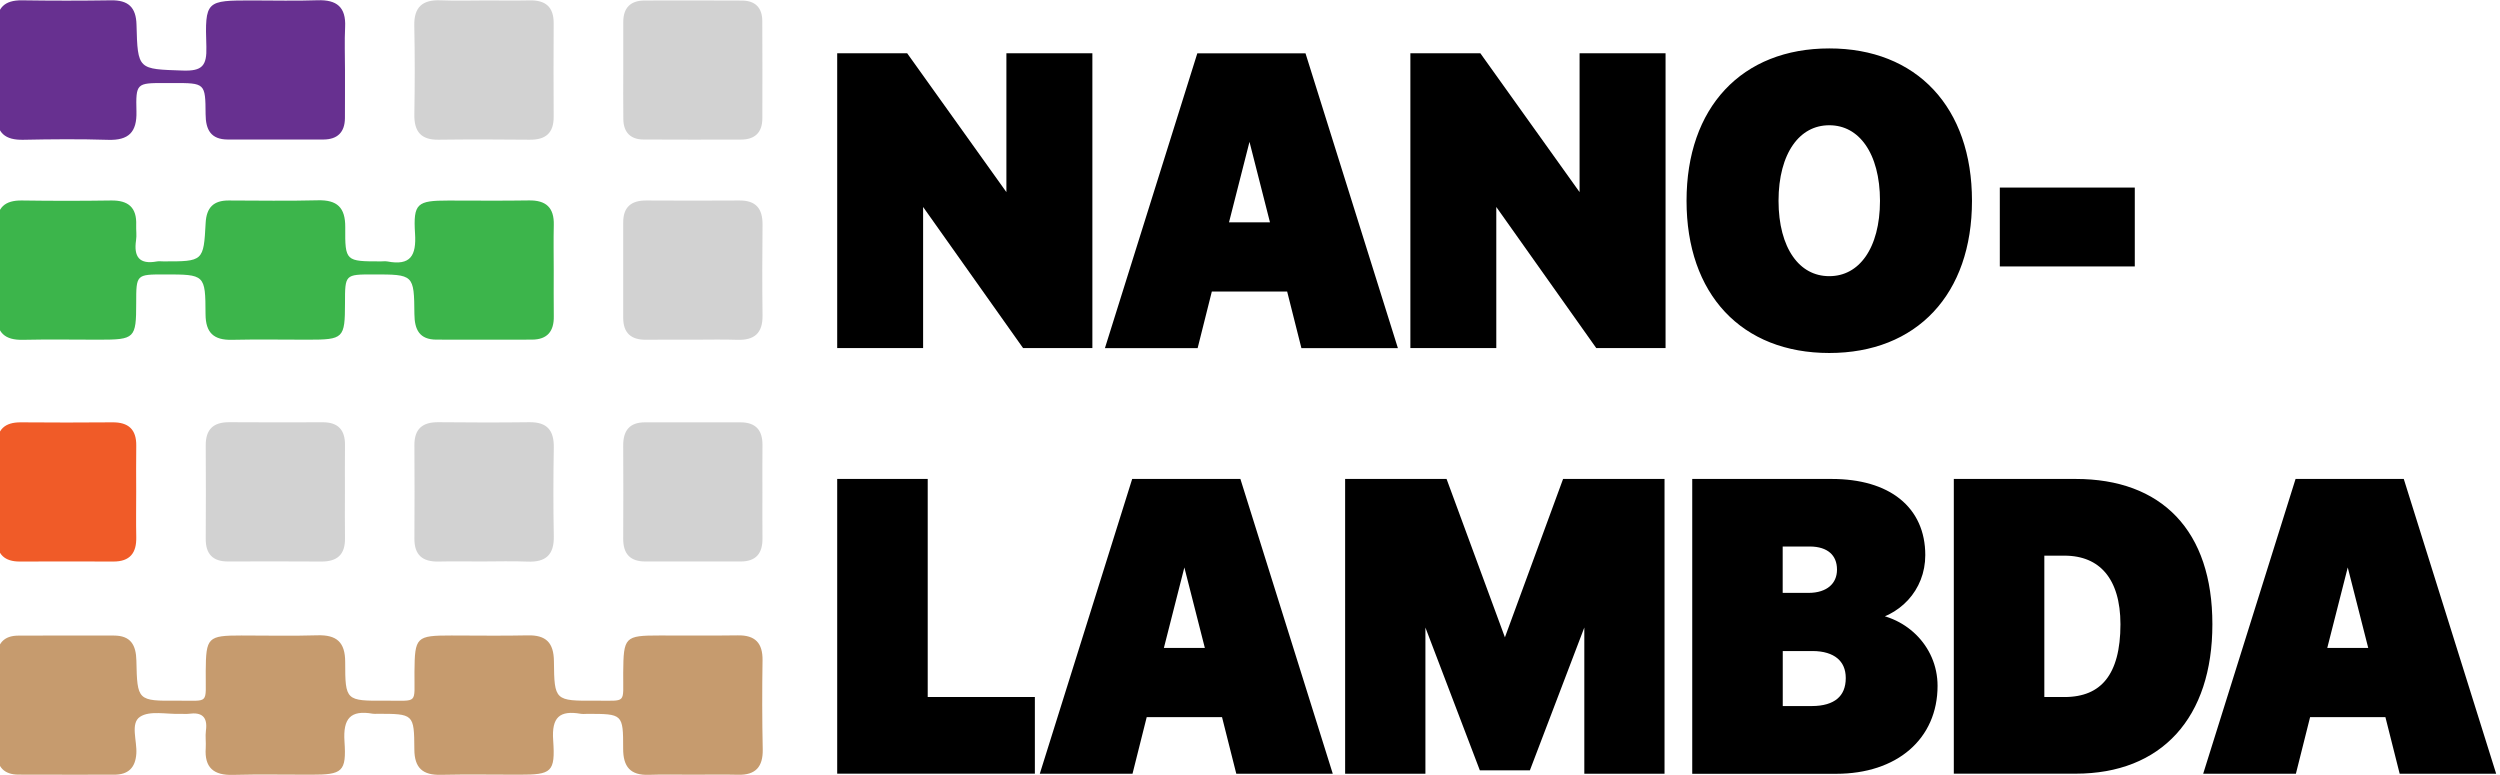 <?xml version="1.0" encoding="UTF-8" standalone="yes"?>
<svg version="1.1" id="Layer_1" xmlns="http://www.w3.org/2000/svg" xmlns:xlink="http://www.w3.org/1999/xlink" x="0px" y="0px" viewBox="45 47 3908 1212" style="enable-background:new 0 0 3992 1320;" xml:space="preserve">
  <style type="text/css">
	.st0{fill:#495061;}
	.st1{fill:#EBCFC2;}
	.st2{fill:#4189C6;}
	.st3{fill:#F5E0D4;}
	.st4{fill:#FFFFFF;}
	.st5{fill:#333333;}
	.st6{fill:#B08F7E;}
	.st7{fill:#979A9B;}
	.st8{fill:#D5AD98;}
	.st9{fill:#3373AA;}
	.st10{fill:url(#SVGID_1_);}
	.st11{fill:#221F1F;}
	.st12{fill:#FFE000;}
	.st13{fill:#FF9510;}
	.st14{fill:#FF4B21;}
	.st15{fill:#FF0031;}
	.st16{fill:#38D9FE;}
	.st17{fill:#39D9FE;}
	.st18{fill:#3ADAFE;}
	.st19{fill:#3AD9FE;}
	.st20{fill:#45AFE4;}
	.st21{fill:#454545;}
	.st22{fill:#1E1E1E;}
	.st23{fill:#191919;}
	.st24{fill:#141414;}
	.st25{fill:#55D1ED;}
	.st26{fill:#3AB9E0;}
	.st27{fill:#289ECD;}
	.st28{fill:#F2EFE7;}
	.st29{fill:#80DCEB;}
	.st30{fill:#171717;}
	.st31{fill:#F1EEE6;}
	.st32{fill:#4DB4CC;}
	.st33{fill:#36A1C1;}
	.st34{fill:#7FD9E8;}
	.st35{fill:#4CB4CC;}
	.st36{fill:#53C5DF;}
	.st37{fill:#288CB3;}
	.st38{fill:#36A1C2;}
	.st39{fill:none;stroke:#37A1C1;stroke-width:0;stroke-linecap:round;stroke-linejoin:round;}
	.st40{fill:#37A1C1;}
	.st41{fill:#298DB4;}
	.st42{fill:#6FBCC9;}
	.st43{fill:#212020;}
	.st44{fill:#202020;}
	.st45{fill:none;}
	.st46{fill:#FEFEFE;}
	.st47{fill:#F7B033;}
	.st48{fill:#F7A733;}
	.st49{fill:#F7A433;}
	.st50{fill:#F7A333;}
	.st51{fill:#F1AC4A;}
	.st52{fill:#F1AD4A;}
	.st53{fill:#F7A434;}
	.st54{fill:#F7B034;}
	.st55{fill:#F78933;}
	.st56{fill:#F78934;}
	.st57{fill:#F7AF35;}
	.st58{fill:#F2AD4B;}
	.st59{fill:#F78E3C;}
	.st60{fill:#F78D37;}
	.st61{fill:#BABABA;}
	.st62{fill:#666766;}
	.st63{fill:#FDFDFD;}
	.st64{fill:#989898;}
	.st65{fill:#981B1E;}
	.st66{fill:#AF6060;}
	.st67{fill:#9A9A9A;}
	.st68{fill:#C69B6E;}
	.st69{fill:#3CB54B;}
	.st70{fill:#673090;}
	.st71{fill:#D2D2D2;}
	.st72{fill:#F05B28;}
	.st73{stroke:#000000;stroke-width:16;stroke-miterlimit:10;}
</style>
  <g>
    <path class="st68" d="M1237,1079.3c0.4-27-11.4-39.6-38.7-39.1c-40.8,0.6-81.6,0.1-122.3,0.2c-54.5,0-56.3,2.2-56.8,58.2&#xA;&#x9;&#x9;c-0.4,49.6,6.4,43.4-42.9,43.7c-64,0.4-64.8,0.1-65.4-61.7c-0.3-29-12.4-41.1-41.1-40.4c-39.6,0.9-79.3,0.2-118.9,0.2&#xA;&#x9;&#x9;c-55.6,0-57.5,2.2-58,57c-0.4,51.5,6.7,44.5-45.1,44.9c-62.2,0.4-63.2,0.1-63.2-60.5c0-31-13.4-42.6-43.3-41.7&#xA;&#x9;&#x9;c-39.6,1.2-79.3,0.3-118.9,0.3c-52.8,0-55.4,2.9-55.8,55.8c-0.4,53,6.7,45.7-43.9,46.1c-62.7,0.5-63.2,0.1-64.5-62.6&#xA;&#x9;&#x9;c-0.5-24.4-8.8-39.2-35.2-39.2c-49.8,0-99.7-0.2-149.5,0.1c-22.2,0.1-33,12.1-33.1,34.1c-0.1,49.8-0.3,99.7-0.1,149.5&#xA;&#x9;&#x9;c0.1,21.9,11.4,33.7,33.6,33.7c49.8,0.2,99.7,0.1,149.5,0.1c21.9,0,33.2-10.6,34.7-32.8c1.4-19.9-9.7-47.5,5.8-57.7&#xA;&#x9;&#x9;c15.2-10.1,41.3-3.8,62.6-4.6c4.5-0.2,9.1,0.5,13.6-0.1c20.5-2.9,29.7,4.9,26.8,26.2c-1.2,8.9,0.3,18.1-0.3,27.2&#xA;&#x9;&#x9;c-2.2,30.8,12.4,43,42.6,42.1c40.7-1.1,81.6-0.2,122.3-0.3c48.6,0,55.2-4.3,52-51.9c-2.4-35.9,9.2-49.6,44.3-43.4&#xA;&#x9;&#x9;c2.2,0.4,4.5,0.1,6.8,0.1c57,0,57.8,0,58.1,55.5c0.1,29.4,13.3,40.6,41.6,39.9c40.8-0.9,81.6-0.2,122.3-0.2&#xA;&#x9;&#x9;c50.6,0,56.6-3.6,53.1-54c-2.5-35.9,10.1-46.9,43.2-41.2c3.3,0.6,6.8,0.1,10.2,0.1c55.2,0,56.1,0,56,54.2&#xA;&#x9;&#x9;c-0.1,28.6,11.3,42.1,40.3,41.1c22.6-0.8,45.3-0.2,68-0.2c23.8,0,47.6-0.5,71.4,0.1c27.4,0.7,38.9-12.5,38.5-39.4&#xA;&#x9;&#x9;C1236.3,1172.2,1236.3,1125.7,1237,1079.3z"/>
    <path class="st69" d="M81.1,578.2c39.6-0.9,79.3-0.2,118.9-0.2c55.7,0,57.9-2.1,57.9-56.9c0-45.1,0-45.1,44.2-45.1&#xA;&#x9;&#x9;c63.2,0,64,0,64.2,62c0.1,29.2,12.8,40.8,41.2,40.2c39.6-0.9,79.3-0.2,118.9-0.2c55.7,0,57.8-2.1,57.9-56.9&#xA;&#x9;&#x9;c0-45.1,0-45.1,44.2-45.1c63.2,0,63.8,0,64.3,62c0.2,24.3,7.9,39.8,34.3,39.9c49.8,0.2,99.6,0.1,149.5,0&#xA;&#x9;&#x9;c24.1-0.1,34.5-13.1,34.1-36.5c-0.3-23.8-0.1-47.6-0.1-71.3c0-23.8-0.5-47.6,0.1-71.3c0.7-27.4-12.2-39-39.2-38.5&#xA;&#x9;&#x9;c-41.9,0.7-83.8,0.2-125.7,0.2c-48.7,0-55,4.2-52,51.7c2.2,34.5-7.1,50.4-43.2,43.5c-3.3-0.6-6.8-0.1-10.2-0.1&#xA;&#x9;&#x9;c-55.1,0-56.1,0-55.7-53.5c0.2-30.8-12.7-42.8-42.9-42c-46.4,1.2-92.8,0.4-139.3,0.3c-23.6-0.1-34.7,11-36,34.9&#xA;&#x9;&#x9;c-3.2,60.4-3.7,60.4-66.1,60.3c-3.4,0-6.9-0.5-10.2,0.1c-27.5,5.1-36.3-7.4-32.5-33.2c1.2-7.8-0.1-15.8,0.2-23.7&#xA;&#x9;&#x9;c1.1-27.4-12.3-38.8-39.2-38.4c-46.4,0.7-92.9,0.7-139.3,0c-26.9-0.4-39.6,11.1-39.3,38.5C40.7,445.2,41,491.6,40,538&#xA;&#x9;&#x9;C39.4,567.3,52.7,578.9,81.1,578.2z"/>
    <path class="st70" d="M81.5,265.5c44.1-0.9,88.4-1.3,132.5,0.1c32.1,1,45.1-11.9,44.3-44.1c-1.1-44.6,0.2-44.7,44.1-44.7&#xA;&#x9;&#x9;c4.5,0,9.1,0,13.6,0c49.5,0,50.1,0,50.4,48.7c0.1,24.4,8.3,39.5,34.6,39.6c49.8,0.1,99.7,0.1,149.5,0c22-0.1,33.5-11.3,33.7-33.4&#xA;&#x9;&#x9;c0.2-24.9,0-49.8,0.1-74.7c0-22.6-0.9-45.3,0.2-67.9c1.5-31-13.1-42.7-43-41.7c-33.9,1.2-67.9,0.3-101.9,0.3&#xA;&#x9;&#x9;c-72.7,0-74.3,0.1-72,72.5c0.9,29.8-6.6,38.1-36.8,37.1c-69.9-2.4-70.6-0.7-72.4-71.7c-0.7-27.5-13.1-38.5-39.8-38.1&#xA;&#x9;&#x9;c-46.4,0.7-92.9,0.7-139.3,0C52,47.2,39.8,59.2,40.1,86.4c0.6,46.4,0.8,92.9-0.1,139.3C39.4,255.2,53.3,266.1,81.5,265.5z"/>
    <path class="st71" d="M1053.9,924.7c49.7-0.1,99.3,0,149,0c24.2,0,34.3-13,34-36.3c-0.3-23.7-0.1-47.4-0.1-71.1&#xA;&#x9;&#x9;c0-24.8-0.2-49.7,0.1-74.5c0.2-23.6-10.8-35.7-34.7-35.6c-49.7,0.1-99.3,0-149,0c-24.2,0-34.1,13-34,36.3c0.3,48.5,0.2,97,0,145.6&#xA;&#x9;&#x9;C1019.1,912.7,1030,924.8,1053.9,924.7z"/>
    <path class="st71" d="M872.7,707c-47.4,0.6-94.8,0.5-142.2,0c-25.1-0.3-37.9,10.4-37.7,36.2c0.3,48.5,0.3,97,0,145.6&#xA;&#x9;&#x9;c-0.2,25.9,12.8,36.6,37.9,36c22.6-0.5,45.1-0.1,67.7-0.1c23.7,0,47.4-0.8,71.1,0.2c28.3,1.2,41.8-10.3,41.2-39.6&#xA;&#x9;&#x9;c-0.9-46.2-0.8-92.5,0-138.8C911.1,719.8,900.3,706.7,872.7,707z"/>
    <path class="st71" d="M401.4,924.7c48.5-0.1,97-0.3,145.6,0.1c25.3,0.2,37.7-10.9,37.3-36.6c-0.4-23.7-0.1-47.4-0.1-71.1&#xA;&#x9;&#x9;c0-24.8-0.2-49.7,0.1-74.5c0.2-23.6-10.9-35.6-34.8-35.5c-48.5,0.1-97,0.3-145.6-0.1c-25.3-0.2-37.5,10.9-37.3,36.6&#xA;&#x9;&#x9;c0.4,48.5,0.2,97,0,145.6C366.4,912.8,377.5,924.8,401.4,924.7z"/>
    <path class="st72" d="M76,924.8c48.7-0.2,97.4-0.2,146.1,0c26,0.1,36.5-13.3,35.9-38.3c-0.5-23.8-0.1-47.6-0.1-71.3&#xA;&#x9;&#x9;c0-23.8-0.3-47.6,0.1-71.3c0.4-25.6-12.2-37-37.5-36.7c-47.6,0.4-95.1,0.4-142.7,0c-25.3-0.2-37.7,11-37.6,36.7&#xA;&#x9;&#x9;c0.3,48.7-0.1,97.4-0.1,146.1C40.1,913.6,52.3,924.9,76,924.8z"/>
    <path class="st71" d="M1200.8,360.4c-48.5,0.3-97,0.3-145.6,0c-23.4-0.1-36,10.2-36,34.3c0,49.7,0,99.3,0,149&#xA;&#x9;&#x9;c0,24.1,12.5,34.7,36,34.4c24.8-0.3,49.6-0.1,74.5-0.1c22.6,0,45.2-0.6,67.7,0.2c26.6,0.9,39.9-10.2,39.6-37.8&#xA;&#x9;&#x9;c-0.6-47.4-0.5-94.8,0-142.2C1237.2,373.1,1226.7,360.2,1200.8,360.4z"/>
    <path class="st71" d="M1019.4,233.4c0.3,20.3,11.1,31.6,31.5,31.7c50.8,0.3,101.6,0.2,152.3,0.1c22,0,33.5-11.2,33.5-33.3&#xA;&#x9;&#x9;c0.1-50.8,0.2-101.6-0.1-152.3c-0.1-20.4-11-31.6-31.5-31.7c-50.8-0.3-101.6-0.2-152.3-0.1c-22,0-33.4,11.2-33.5,33.3&#xA;&#x9;&#x9;c-0.1,24.8,0,49.7,0,74.5C1019.3,181.5,1019,207.5,1019.4,233.4z"/>
    <path class="st71" d="M692.7,225.9c-0.4,26.7,10.3,39.9,37.9,39.5c47.4-0.6,94.8-0.5,142.2,0c25.1,0.3,37.9-10.3,37.7-36.1&#xA;&#x9;&#x9;c-0.3-48.5-0.3-97,0-145.6c0.2-25.9-12.7-36.7-37.8-36.1c-22.6,0.5-45.1,0.1-67.7,0.1c-23.7,0-47.4,0.8-71.1-0.2&#xA;&#x9;&#x9;c-28.2-1.2-41.9,10.3-41.3,39.6C693.6,133.4,693.5,179.7,692.7,225.9z"/>
  </g>
  <g>
    <path class="st73" d="M1361.7,583.1V138.3h97.3l164.8,230.6h2.4V138.3h118.4v444.8h-96.2l-166-234.3h-2.4v234.3H1361.7z"/>
    <path class="st73" d="M2063.3,494.7h-130.2l-22.2,88.5h-127.8l139.4-444.8h157.4l139.4,444.8h-133.7L2063.3,494.7z M1955.9,402.5&#xA;&#x9;&#x9;h84.6L1999.4,241h-2.4L1955.9,402.5z"/>
    <path class="st73" d="M2257.7,583.1V138.3h97.3l164.8,230.6h2.4V138.3h118.4v444.8h-96.2l-166-234.3h-2.4v234.3H2257.7z"/>
    <path class="st73" d="M3119.6,360.9c0,142.1-83.1,229.9-215.1,229.9c-132.3,0-215.1-87.8-215.1-229.9s83.1-230.2,215.1-230.2&#xA;&#x9;&#x9;C3036.5,130.6,3119.6,218.8,3119.6,360.9z M2817.2,360.9c0,76.7,34.6,125.8,87.3,125.8c52.7,0,87.3-49,87.3-125.8&#xA;&#x9;&#x9;c0-77.1-34.9-126.1-87.3-126.1C2852.1,234.8,2817.2,283.8,2817.2,360.9z"/>
    <path class="st73" d="M3179.1,455.5V348.2h195v107.3H3179.1z"/>
    <path class="st73" d="M1654.6,1248.4h-292.9V803.7h125.5v340.9h167.5V1248.4z"/>
    <path class="st73" d="M1961.5,1160h-130.2l-22.2,88.5h-127.8l139.4-444.8h157.4l139.4,444.8h-133.7L1961.5,1160z M1854.1,1067.8&#xA;&#x9;&#x9;h84.6l-41.1-161.5h-2.4L1854.1,1067.8z"/>
    <path class="st73" d="M2529.6,1248.4V990.8h-2.4l-96.2,252.4h-67.2l-96.2-252.4h-2.4v257.7h-109.5V803.7h145l95.6,259.5h2.4&#xA;&#x9;&#x9;l95.3-259.5h145v444.8H2529.6z"/>
    <path class="st73" d="M2698.3,1248.4V803.7h209.8c87.3,0,138.5,41.6,138.5,111c0,51.2-37.3,89.7-86.7,96.2v2.5&#xA;&#x9;&#x9;c57.7,1.5,105.9,46.8,105.9,105.7c0,78-59.2,129.5-150.6,129.5H2698.3z M2823.7,981.8h48.5c32.3,0,52.4-17.6,52.4-44.4&#xA;&#x9;&#x9;c0-27.4-18.9-44.1-50.6-44.1h-50.3V981.8z M2877.3,1158.7c38.8,0,61-18.2,61-51.8c0-31.7-22.5-50.2-60.1-50.2h-54.4v102H2877.3z"/>
    <path class="st73" d="M3289.8,803.7c129.6,0,205.6,76.7,205.6,219.1c0,142.4-76.3,225.6-205.6,225.6h-182.6V803.7H3289.8z&#xA;&#x9;&#x9; M3232.7,1144.6h39.4c62.7,0,95.6-39.8,95.6-121.7c0-74.9-35.5-115.3-95.6-115.3h-39.4V1144.6z"/>
    <path class="st73" d="M3780.1,1160h-130.2l-22.2,88.5h-127.8l139.4-444.8h157.4l139.4,444.8h-133.7L3780.1,1160z M3672.7,1067.8&#xA;&#x9;&#x9;h84.6l-41.1-161.5h-2.4L3672.7,1067.8z"/>
  </g>
</svg>